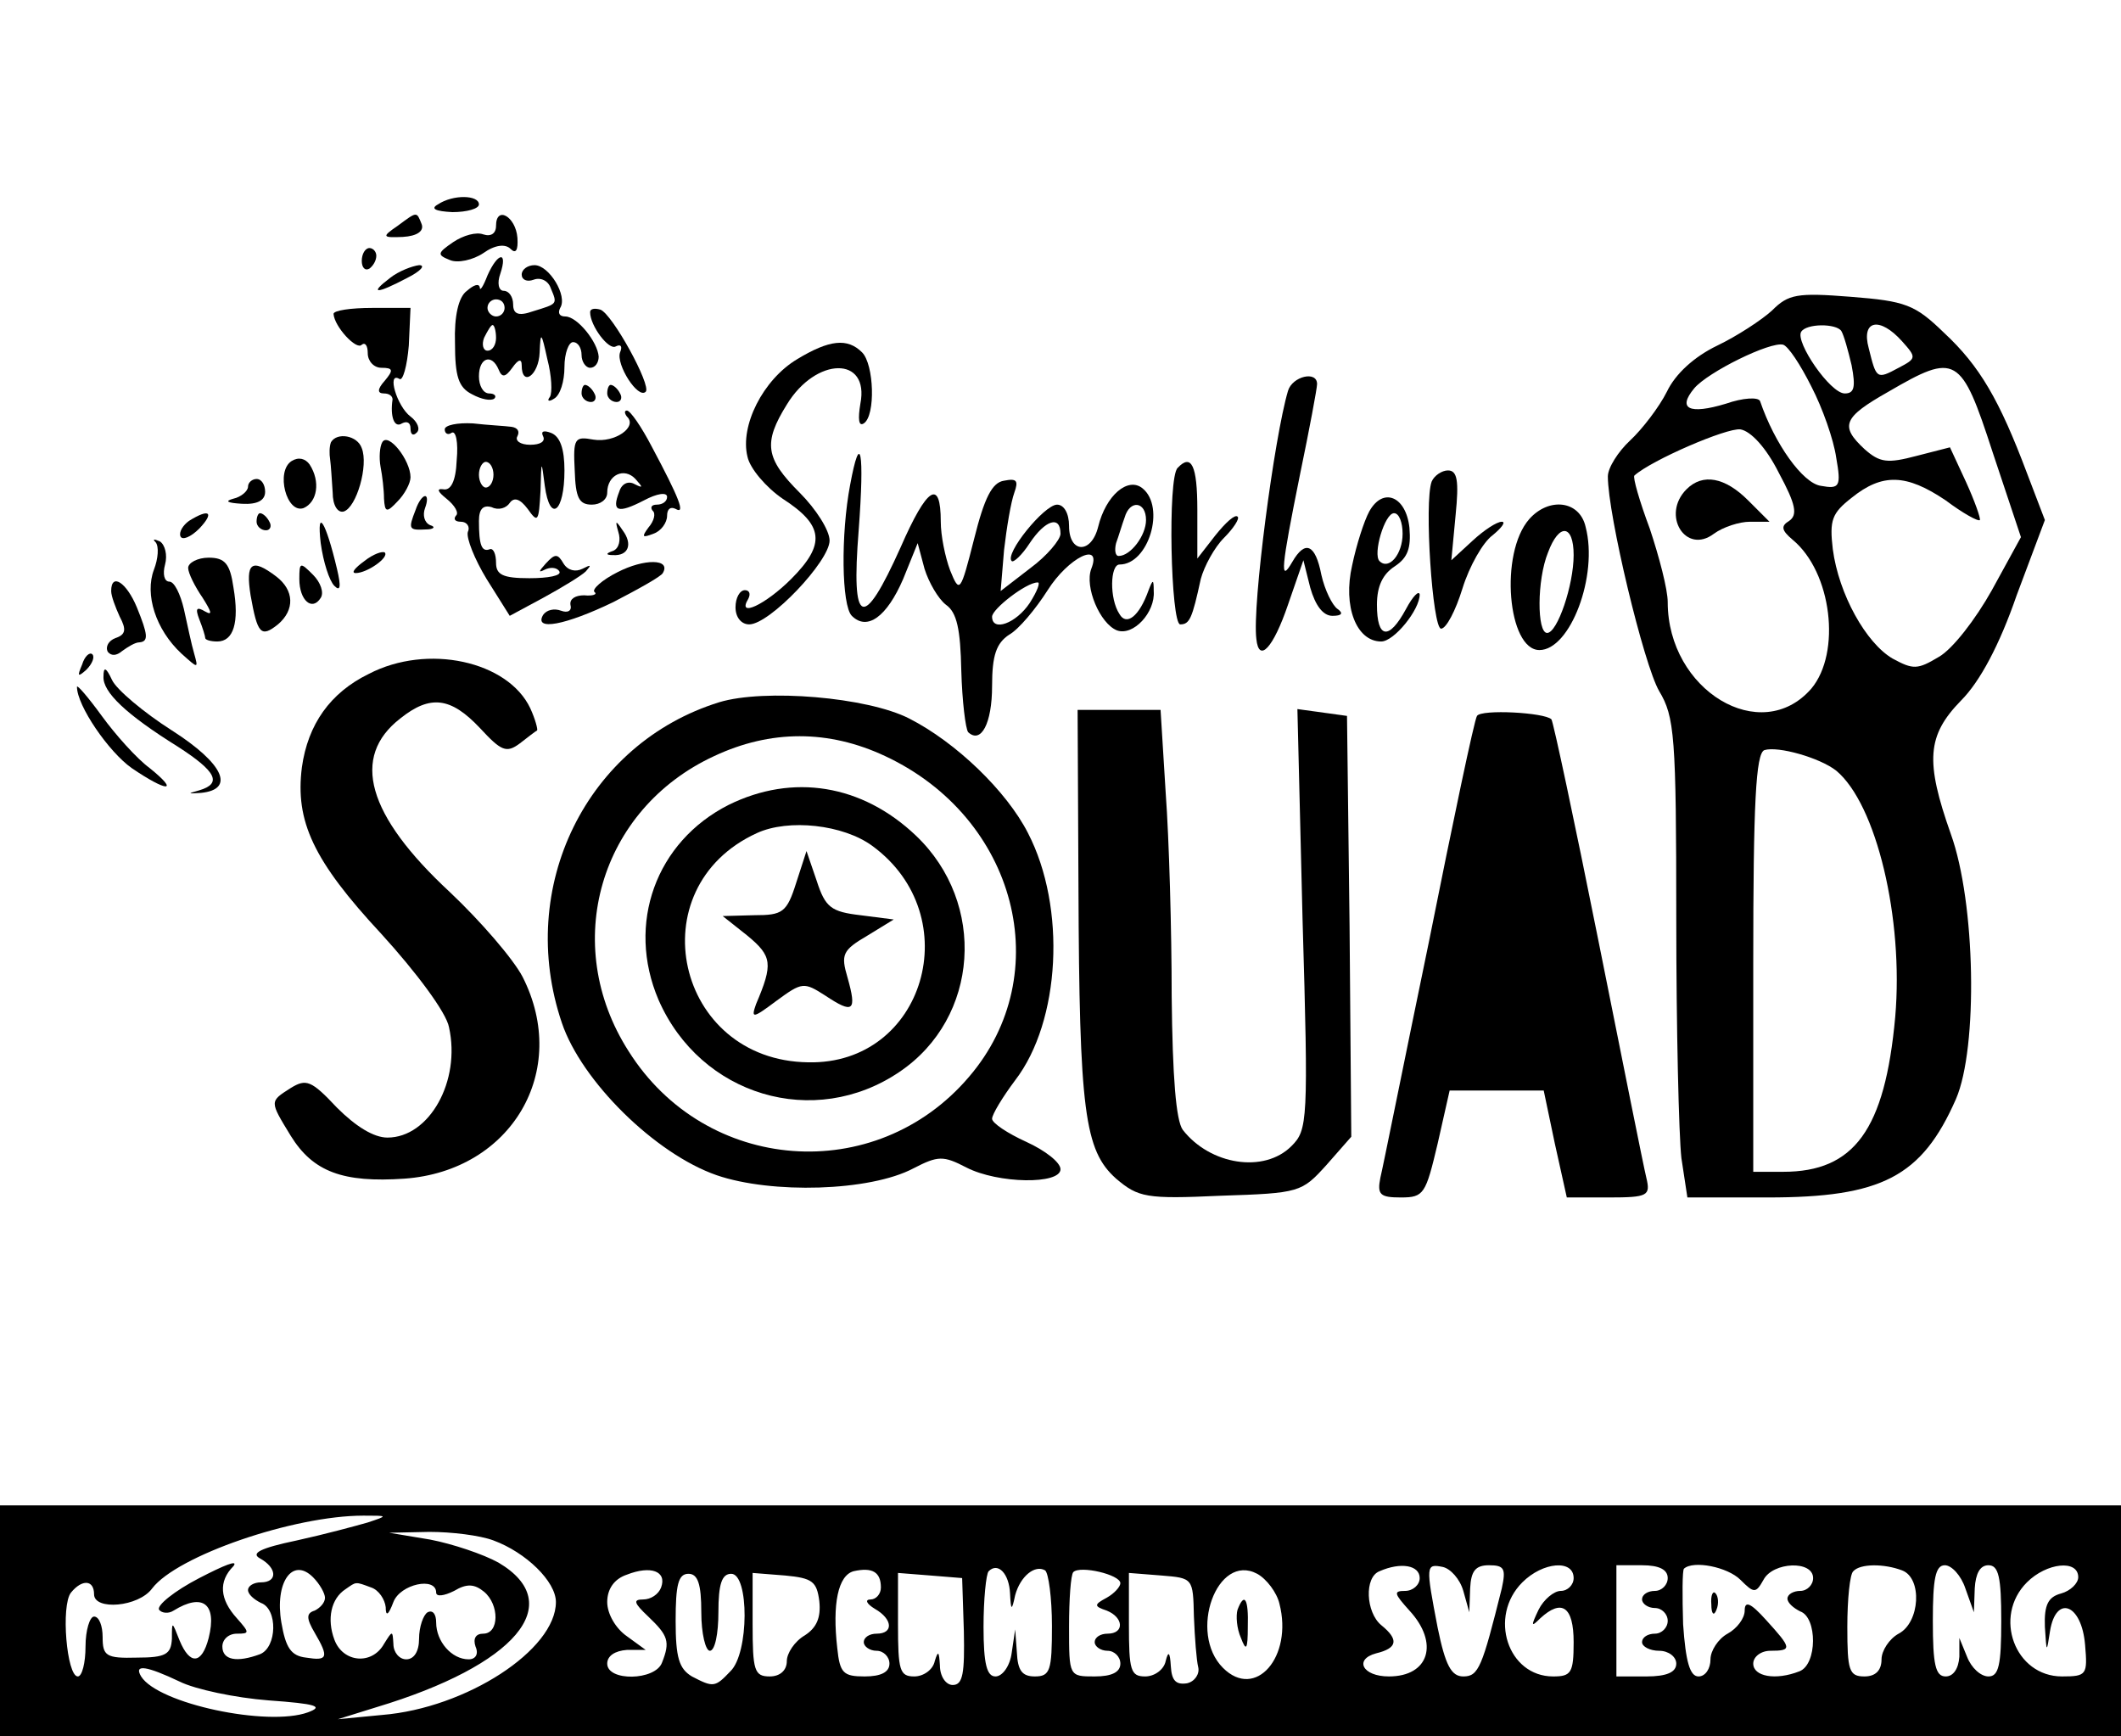 <?xml version="1.0" standalone="no"?>
<!DOCTYPE svg PUBLIC "-//W3C//DTD SVG 20010904//EN"
 "http://www.w3.org/TR/2001/REC-SVG-20010904/DTD/svg10.dtd">
<svg version="1.0" xmlns="http://www.w3.org/2000/svg"
 width="248pt" height="203pt" viewBox="0 0 248 203"
 preserveAspectRatio="xMidYMid meet">

<g transform="translate(0,203) scale(0.1,-0.1)"
fill="#000000" stroke="none">
<path d="M512 1791 c-9 -5 -3 -8 17 -9 17 0 31 4 31 9 0 11 -30 12 -48 0z"/>
<path d="M465 1766 c-19 -13 -18 -14 6 -13 17 1 25 7 22 15 -6 15 -5 15 -28
-2z"/>
<path d="M580 1766 c0 -9 -6 -13 -15 -10 -8 3 -23 -1 -35 -9 -19 -13 -19 -15
-4 -21 9 -4 27 0 39 8 14 10 26 11 32 5 6 -6 9 -2 8 13 -2 25 -25 38 -25 14z"/>
<path d="M423 1725 c0 -8 4 -12 9 -9 4 3 8 9 8 15 0 5 -4 9 -8 9 -5 0 -9 -7
-9 -15z"/>
<path d="M570 1708 c-5 -13 -9 -19 -9 -14 -1 5 -7 3 -15 -4 -10 -7 -15 -30
-14 -61 0 -39 4 -52 20 -60 11 -6 22 -8 26 -5 3 3 0 6 -6 6 -7 0 -12 9 -12 20
0 22 15 27 23 8 4 -10 8 -9 16 2 7 10 11 11 11 3 0 -26 20 -12 21 15 1 25 2
24 9 -8 5 -19 6 -39 3 -44 -4 -5 -1 -6 5 -2 7 4 12 20 12 37 0 16 5 29 10 29
6 0 10 -7 10 -15 0 -8 5 -15 10 -15 6 0 10 6 10 13 -1 17 -25 47 -39 47 -7 0
-9 4 -6 10 9 14 -13 50 -30 50 -8 0 -15 -5 -15 -11 0 -6 6 -9 14 -6 8 3 17 -1
20 -10 8 -19 8 -18 -21 -27 -17 -6 -23 -3 -23 8 0 9 -5 16 -11 16 -6 0 -8 9
-4 20 9 27 -3 25 -15 -2z m20 -38 c0 -5 -4 -10 -10 -10 -5 0 -10 5 -10 10 0 6
5 10 10 10 6 0 10 -4 10 -10z m-10 -35 c0 -8 -4 -15 -10 -15 -5 0 -7 7 -4 15
4 8 8 15 10 15 2 0 4 -7 4 -15z"/>
<path d="M456 1705 c-25 -19 -16 -19 20 0 16 8 22 15 14 15 -8 -1 -24 -7 -34
-15z"/>
<path d="M2072 1667 c-12 -11 -41 -30 -64 -41 -27 -13 -49 -33 -59 -54 -9 -18
-29 -44 -43 -57 -14 -13 -26 -32 -26 -42 0 -45 42 -220 60 -251 18 -30 20 -52
20 -266 0 -128 3 -254 6 -280 l7 -46 94 0 c133 0 180 24 220 115 26 60 23 230
-6 310 -30 85 -28 115 12 156 22 22 45 65 65 123 l33 88 -21 55 c-32 85 -55
125 -97 164 -34 33 -45 37 -109 42 -63 5 -73 3 -92 -16z m81 -24 c3 -5 8 -23
12 -40 5 -26 3 -33 -8 -33 -17 0 -58 60 -51 72 6 10 41 10 47 1z m71 -12 c17
-19 17 -20 -4 -31 -26 -14 -26 -13 -35 23 -9 33 13 37 39 8z m-106 -53 c13
-25 26 -62 29 -83 6 -34 4 -37 -18 -33 -21 3 -54 49 -71 99 -2 5 -20 4 -40 -3
-43 -13 -57 -6 -37 18 16 19 89 55 104 51 6 -2 20 -23 33 -49z m212 -77 l33
-99 -34 -62 c-19 -34 -46 -69 -62 -78 -25 -15 -30 -15 -54 -2 -31 18 -63 75
-70 128 -4 34 -1 42 22 60 36 29 64 28 110 -3 20 -15 38 -25 40 -23 1 2 -6 22
-16 44 l-19 41 -39 -10 c-34 -9 -43 -8 -61 8 -29 27 -25 37 28 67 79 46 85 43
122 -71z m-250 -24 c20 -37 22 -49 12 -56 -10 -6 -9 -11 4 -22 46 -38 57 -132
22 -174 -59 -68 -168 -2 -168 101 0 15 -10 53 -21 86 -12 32 -20 60 -18 62 20
18 108 56 124 54 12 -2 30 -21 45 -51z m67 -348 c47 -39 79 -173 69 -288 -12
-132 -48 -181 -131 -181 l-35 0 0 244 c0 187 3 245 13 249 16 5 65 -9 84 -24z"/>
<path d="M1972 1458 c-30 -30 -1 -77 32 -52 11 8 30 14 42 14 l23 0 -25 25
c-27 27 -53 32 -72 13z"/>
<path d="M390 1663 c1 -15 27 -43 33 -36 4 3 7 -1 7 -10 0 -9 7 -17 16 -17 14
0 14 -3 4 -15 -9 -10 -9 -15 -1 -15 6 0 10 -3 10 -7 -3 -20 2 -34 11 -28 6 3
10 1 10 -6 0 -7 3 -9 7 -5 5 4 1 13 -7 19 -16 12 -28 53 -13 44 4 -3 9 15 11
39 l2 44 -45 0 c-25 0 -45 -3 -45 -7z"/>
<path d="M690 1665 c0 -16 22 -45 30 -40 6 3 8 0 5 -7 -5 -14 21 -55 30 -46 7
7 -39 91 -53 96 -7 2 -12 1 -12 -3z"/>
<path d="M932 1610 c-40 -24 -67 -78 -58 -114 3 -14 22 -36 41 -49 48 -31 51
-53 10 -94 -30 -30 -64 -46 -50 -23 3 6 1 10 -4 10 -6 0 -11 -9 -11 -20 0 -12
7 -20 16 -20 24 0 94 74 94 98 0 12 -16 37 -35 56 -40 40 -43 58 -15 103 34
56 97 57 86 1 -3 -18 -2 -27 4 -23 14 9 12 69 -2 83 -17 17 -38 15 -76 -8z"/>
<path d="M1506 1573 c-16 -54 -42 -251 -37 -290 3 -29 20 -10 37 40 l18 52 8
-32 c6 -21 15 -33 26 -33 11 0 13 3 6 8 -6 4 -15 22 -19 40 -7 36 -19 41 -34
15 -15 -26 -13 -7 9 102 11 53 20 101 20 106 0 16 -29 9 -34 -8z"/>
<path d="M680 1570 c0 -5 5 -10 11 -10 5 0 7 5 4 10 -3 6 -8 10 -11 10 -2 0
-4 -4 -4 -10z"/>
<path d="M710 1570 c0 -5 5 -10 11 -10 5 0 7 5 4 10 -3 6 -8 10 -11 10 -2 0
-4 -4 -4 -10z"/>
<path d="M733 1543 c13 -12 -14 -31 -39 -27 -22 4 -24 2 -22 -36 1 -32 5 -40
20 -40 10 0 18 6 18 14 0 21 20 30 33 16 9 -10 9 -11 -1 -6 -7 4 -15 1 -18 -9
-9 -23 -2 -26 29 -10 15 8 27 10 27 4 0 -5 -5 -9 -12 -9 -6 0 -8 -3 -5 -7 4
-3 2 -12 -5 -20 -8 -11 -7 -12 6 -7 9 3 16 13 16 21 0 8 4 11 10 8 12 -7 4 13
-28 73 -12 23 -25 42 -29 42 -3 0 -3 -3 0 -7z"/>
<path d="M520 1528 c0 -5 4 -7 8 -4 5 3 8 -11 6 -32 -1 -25 -7 -36 -16 -34 -8
1 -6 -3 4 -11 10 -8 15 -17 11 -20 -3 -4 -1 -7 6 -7 7 0 11 -6 8 -12 -2 -7 8
-32 22 -55 l27 -43 39 21 c22 12 45 26 50 31 7 8 6 8 -4 3 -8 -4 -17 -2 -22 6
-7 12 -10 12 -21 0 -8 -9 -9 -11 -1 -7 6 3 14 3 17 -2 3 -5 -13 -8 -35 -8 -31
0 -39 4 -39 18 0 10 -3 17 -7 16 -10 -4 -13 5 -13 33 0 14 5 19 15 16 8 -4 17
-1 21 5 5 7 12 5 21 -7 12 -17 13 -15 15 21 1 37 1 37 5 6 6 -44 23 -31 23 18
0 25 -5 40 -16 44 -8 3 -12 2 -9 -4 3 -6 -3 -10 -15 -10 -12 0 -18 5 -15 10 3
6 0 10 -7 11 -7 1 -28 2 -45 4 -18 1 -33 -2 -33 -7z m57 -53 c0 -8 -4 -15 -9
-15 -4 0 -8 7 -8 15 0 8 4 15 8 15 5 0 9 -7 9 -15z"/>
<path d="M387 1513 c-2 -5 -2 -14 -1 -20 1 -7 2 -25 3 -39 0 -15 6 -24 13 -22
15 5 29 54 21 74 -5 15 -29 19 -36 7z"/>
<path d="M447 1513 c-3 -5 -4 -18 -2 -29 2 -10 4 -27 4 -37 1 -16 3 -17 16 -3
8 8 15 21 15 28 0 20 -26 53 -33 41z"/>
<path d="M341 1491 c-19 -12 -6 -62 14 -55 16 7 20 31 7 51 -5 7 -13 9 -21 4z"/>
<path d="M994 1463 c-11 -58 -10 -141 2 -153 18 -18 41 -1 60 43 l17 42 8 -30
c5 -16 16 -35 25 -42 13 -9 17 -29 18 -77 1 -36 5 -68 8 -72 15 -14 28 10 28
54 0 36 5 50 20 60 11 6 31 30 45 52 24 38 64 58 51 25 -8 -21 10 -64 30 -72
19 -7 45 21 43 46 0 14 -1 14 -6 1 -11 -31 -26 -42 -34 -28 -12 18 -11 58 0
58 34 0 54 67 27 89 -17 14 -43 -8 -52 -45 -8 -32 -34 -31 -34 1 0 15 -6 25
-14 25 -15 0 -62 -58 -53 -66 2 -2 12 7 21 21 18 27 36 33 36 11 0 -7 -16 -26
-35 -40 l-35 -27 4 48 c3 26 8 56 12 67 5 14 3 17 -12 14 -14 -2 -23 -20 -35
-68 -16 -63 -17 -64 -28 -37 -6 16 -11 41 -11 57 0 51 -16 41 -47 -30 -44 -98
-58 -93 -49 20 7 93 2 118 -10 53z m346 -41 c0 -18 -18 -42 -32 -42 -4 0 -5 7
-3 15 3 8 7 22 10 30 6 21 25 19 25 -3z m-136 -97 c-16 -24 -44 -34 -44 -16 0
9 40 40 53 40 4 1 0 -10 -9 -24z"/>
<path d="M1377 1483 c-12 -11 -8 -183 3 -183 11 0 14 7 24 53 4 15 16 37 27
48 11 11 19 23 16 25 -3 3 -14 -7 -26 -22 l-21 -27 0 57 c0 52 -7 66 -23 49z"/>
<path d="M1674 1467 c-9 -24 1 -172 11 -172 6 0 17 21 25 47 8 26 24 54 35 62
11 9 16 16 11 16 -6 0 -21 -10 -34 -22 l-25 -23 5 53 c4 40 2 52 -9 52 -7 0
-16 -6 -19 -13z"/>
<path d="M290 1461 c0 -5 -8 -12 -17 -14 -11 -3 -7 -5 10 -6 18 -1 27 4 27 14
0 8 -4 15 -10 15 -5 0 -10 -4 -10 -9z"/>
<path d="M486 1434 c-9 -23 -8 -24 12 -23 9 0 12 3 5 5 -7 3 -9 12 -6 20 3 8
3 14 0 14 -3 0 -8 -7 -11 -16z"/>
<path d="M1601 1432 c-6 -11 -15 -39 -20 -63 -11 -48 5 -89 34 -89 15 0 45 37
45 55 -1 5 -8 -2 -16 -17 -20 -37 -34 -35 -34 5 0 22 7 36 21 45 15 10 19 21
17 45 -4 37 -31 48 -47 19z m39 -26 c0 -24 -16 -43 -27 -32 -8 8 6 56 17 56 6
0 10 -11 10 -24z"/>
<path d="M1788 1423 c-35 -40 -25 -153 12 -153 36 0 69 87 54 144 -7 31 -43
35 -66 9z m52 -42 c0 -35 -19 -91 -31 -91 -12 0 -12 62 1 94 13 35 30 33 30
-3z"/>
<path d="M221 1421 c-7 -5 -12 -13 -10 -18 2 -5 12 -1 22 9 18 19 12 24 -12 9z"/>
<path d="M300 1420 c0 -5 5 -10 11 -10 5 0 7 5 4 10 -3 6 -8 10 -11 10 -2 0
-4 -4 -4 -10z"/>
<path d="M375 1395 c3 -22 10 -44 16 -50 7 -7 8 -1 3 20 -13 55 -24 73 -19 30z"/>
<path d="M723 1408 c3 -9 1 -19 -6 -22 -9 -3 -9 -5 0 -5 18 -1 23 13 11 29 -8
12 -9 12 -5 -2z"/>
<path d="M182 1396 c4 -5 3 -19 -2 -32 -11 -29 2 -70 32 -98 20 -18 20 -18 15
0 -3 10 -8 34 -12 52 -4 17 -11 32 -17 32 -6 0 -8 9 -5 20 3 11 0 23 -6 27 -7
3 -9 3 -5 -1z"/>
<path d="M426 1374 c-11 -8 -16 -14 -10 -14 13 0 39 18 34 24 -3 2 -14 -2 -24
-10z"/>
<path d="M220 1366 c0 -6 8 -22 17 -35 10 -16 12 -21 3 -16 -10 6 -12 4 -7 -9
4 -10 7 -20 7 -22 0 -2 6 -4 14 -4 19 0 26 22 19 63 -4 28 -10 35 -29 35 -13
0 -24 -6 -24 -12z"/>
<path d="M722 1361 c-18 -9 -30 -20 -27 -23 4 -3 -2 -5 -12 -4 -10 0 -17 -4
-16 -11 2 -7 -3 -10 -11 -7 -8 3 -17 1 -21 -5 -11 -19 26 -12 82 15 29 15 56
30 58 34 10 17 -22 17 -53 1z"/>
<path d="M293 1334 c8 -45 12 -50 32 -34 20 17 19 40 -2 56 -29 22 -36 16 -30
-22z"/>
<path d="M350 1353 c0 -25 15 -38 25 -22 4 6 0 18 -9 27 -15 15 -16 15 -16 -5z"/>
<path d="M130 1339 c0 -6 5 -19 10 -30 8 -15 7 -21 -5 -25 -8 -3 -12 -10 -9
-16 4 -5 10 -5 17 1 7 5 15 10 20 10 11 1 10 9 -3 41 -12 29 -30 41 -30 19z"/>
<path d="M96 1253 c-6 -14 -5 -15 5 -6 7 7 10 15 7 18 -3 3 -9 -2 -12 -12z"/>
<path d="M431 1242 c-45 -22 -71 -59 -78 -109 -8 -63 13 -109 93 -195 41 -45
76 -92 79 -109 14 -63 -23 -129 -72 -129 -16 0 -37 13 -59 35 -30 32 -36 34
-54 23 -25 -16 -25 -15 0 -56 26 -42 61 -55 133 -50 125 9 194 126 138 236
-11 21 -49 65 -85 99 -97 90 -116 158 -58 203 35 28 59 25 93 -11 25 -27 31
-30 47 -18 9 7 18 14 20 15 1 1 -2 13 -8 26 -26 55 -120 76 -189 40z"/>
<path d="M121 1239 c-1 -18 26 -44 87 -82 45 -29 52 -43 25 -51 -14 -4 -14 -4
2 -3 40 4 27 34 -34 73 -33 21 -65 48 -70 59 -7 15 -10 16 -10 4z"/>
<path d="M90 1227 c0 -22 37 -76 64 -95 41 -28 57 -29 21 0 -15 11 -40 39 -56
61 -16 22 -29 37 -29 34z"/>
<path d="M841 1209 c-155 -48 -238 -216 -184 -375 23 -68 109 -153 181 -178
64 -22 179 -19 230 8 29 15 35 15 62 1 37 -19 110 -20 110 -2 0 8 -18 22 -40
32 -22 10 -40 22 -40 27 0 5 12 25 27 45 53 69 60 202 15 289 -25 49 -84 106
-139 134 -49 25 -169 35 -222 19z m194 -63 c154 -72 201 -255 98 -375 -109
-128 -308 -113 -398 30 -80 125 -34 283 100 345 66 31 134 31 200 0z"/>
<path d="M852 1089 c-85 -43 -120 -139 -82 -228 49 -112 182 -152 282 -84 93
63 102 197 19 276 -63 60 -144 73 -219 36z m168 -48 c112 -82 61 -256 -75
-253 -155 2 -200 204 -60 268 37 17 101 10 135 -15z"/>
<path d="M931 998 c-11 -35 -16 -38 -49 -38 l-37 -1 29 -23 c29 -24 30 -33 10
-80 -6 -17 -4 -17 24 4 30 22 32 22 57 6 33 -22 37 -18 26 21 -8 27 -6 32 23
49 l31 19 -39 5 c-34 4 -41 9 -51 40 l-12 35 -12 -37z"/>
<path d="M1261 993 c1 -262 7 -308 44 -341 26 -22 35 -24 122 -20 93 3 95 4
124 36 l29 33 -2 246 -3 246 -29 4 -29 4 6 -245 c7 -238 6 -247 -13 -266 -32
-32 -95 -22 -127 19 -8 11 -12 62 -13 156 0 77 -3 184 -7 238 l-6 97 -49 0
-48 0 1 -207z"/>
<path d="M1727 1193 c-3 -4 -28 -123 -56 -263 -29 -140 -54 -265 -57 -277 -4
-20 0 -23 24 -23 27 0 29 4 43 63 l14 62 55 0 55 0 13 -62 14 -63 49 0 c46 0
49 2 44 23 -3 12 -28 137 -56 277 -28 140 -53 257 -55 259 -8 8 -82 12 -87 4z"/>
<path d="M0 135 l0 -135 1240 0 1240 0 0 135 0 135 -1240 0 -1240 0 0 -135z
m430 115 c-14 -4 -51 -14 -83 -21 -43 -9 -54 -15 -43 -21 20 -11 21 -28 1 -28
-8 0 -15 -4 -15 -9 0 -5 7 -11 15 -15 20 -7 19 -52 -1 -60 -27 -10 -44 -7 -44
9 0 8 7 15 17 15 15 0 15 1 0 18 -20 22 -22 43 -4 61 6 8 -11 1 -40 -14 -29
-15 -50 -32 -47 -37 3 -4 11 -5 17 -1 34 21 51 8 41 -32 -8 -31 -22 -32 -34
-3 -9 23 -9 23 -9 2 -1 -18 -7 -22 -41 -22 -36 -1 -40 2 -40 24 0 13 -4 24
-10 24 -5 0 -10 -16 -10 -35 0 -19 -4 -35 -9 -35 -13 0 -20 83 -8 98 13 16 27
15 27 -2 0 -19 52 -15 68 7 29 38 165 85 247 85 29 0 29 0 5 -8z m147 -21 c38
-14 73 -48 73 -72 0 -56 -105 -124 -203 -132 l-52 -5 45 14 c163 49 224 121
143 169 -18 10 -54 22 -80 27 l-48 8 47 1 c26 0 59 -4 75 -10z m-197 -67 c0
-6 -6 -12 -12 -15 -10 -3 -10 -9 0 -26 17 -29 15 -33 -10 -29 -18 2 -24 12
-29 41 -8 47 13 77 37 53 8 -8 14 -19 14 -24z m393 12 c-3 -8 -12 -14 -21 -14
-12 0 -11 -4 6 -20 23 -22 26 -29 16 -54 -8 -21 -64 -22 -64 -1 0 9 9 15 23
16 l22 0 -22 16 c-13 9 -23 26 -23 40 0 15 8 27 23 32 28 11 47 4 40 -15z
m257 0 c0 -8 -6 -14 -12 -14 -7 0 -5 -5 5 -11 21 -12 22 -29 2 -29 -8 0 -15
-4 -15 -10 0 -5 7 -10 15 -10 8 0 15 -7 15 -15 0 -10 -10 -15 -29 -15 -25 0
-29 4 -32 33 -6 52 1 85 19 90 22 5 32 -1 32 -19z m151 -7 c1 -20 2 -21 6 -2
6 22 23 36 35 29 4 -3 8 -32 8 -65 0 -52 -2 -59 -20 -59 -15 0 -20 7 -21 28
l-2 27 -4 -27 c-2 -16 -11 -28 -19 -28 -10 0 -14 14 -14 58 0 32 3 62 6 65 11
11 24 -3 25 -26z m129 12 c0 -4 -7 -12 -16 -17 -15 -8 -15 -10 0 -15 20 -8 21
-27 1 -27 -8 0 -15 -4 -15 -10 0 -5 7 -10 15 -10 8 0 15 -7 15 -15 0 -10 -10
-15 -30 -15 -30 0 -30 0 -30 58 0 32 2 61 5 64 8 8 55 -3 55 -13z m186 -24
c16 -62 -28 -113 -66 -75 -41 41 -7 135 40 110 11 -6 23 -22 26 -35z m164 30
c0 -8 -8 -15 -17 -15 -14 0 -13 -3 5 -23 35 -38 23 -77 -24 -77 -31 0 -41 20
-15 27 25 6 27 16 6 33 -18 15 -20 56 -2 63 25 11 47 7 47 -8z m51 -15 l7 -25
1 28 c1 20 6 27 22 27 18 0 20 -4 15 -27 -23 -92 -27 -103 -45 -103 -14 0 -21
13 -30 57 -14 73 -14 75 6 71 9 -2 20 -14 24 -28z m129 15 c0 -8 -7 -15 -15
-15 -8 0 -20 -10 -26 -22 -9 -19 -9 -21 2 -10 25 23 39 14 39 -28 0 -36 -3
-40 -24 -40 -53 0 -76 70 -36 110 24 24 60 27 60 5z m110 0 c0 -8 -7 -15 -15
-15 -8 0 -15 -4 -15 -10 0 -5 7 -10 15 -10 8 0 15 -7 15 -15 0 -8 -7 -15 -15
-15 -8 0 -15 -4 -15 -10 0 -5 9 -10 20 -10 11 0 20 -7 20 -15 0 -10 -11 -15
-35 -15 l-35 0 0 65 0 65 30 0 c20 0 30 -5 30 -15z m85 -2 c16 -16 18 -16 27
0 11 21 58 23 58 2 0 -8 -7 -15 -15 -15 -8 0 -15 -4 -15 -9 0 -5 7 -11 15 -15
20 -7 20 -62 -1 -70 -28 -11 -54 -6 -54 9 0 8 9 15 20 15 26 0 25 3 -5 36 -18
20 -25 23 -25 11 0 -9 -9 -21 -20 -27 -11 -6 -20 -20 -20 -30 0 -11 -6 -20
-14 -20 -10 0 -15 17 -18 61 -1 33 -1 63 1 65 11 10 51 2 66 -13z m189 11 c24
-9 21 -61 -4 -74 -11 -6 -20 -20 -20 -30 0 -13 -7 -20 -20 -20 -18 0 -20 7
-20 58 0 32 3 62 7 65 8 9 36 9 57 1z m74 -21 l10 -28 1 28 c1 17 6 27 16 27
12 0 15 -14 15 -65 0 -52 -3 -65 -15 -65 -9 0 -20 10 -25 23 l-9 22 0 -22 c-1
-14 -7 -23 -16 -23 -12 0 -15 14 -15 65 0 49 3 65 14 65 8 0 19 -12 24 -27z
m132 13 c0 -7 -9 -16 -20 -19 -15 -4 -20 -13 -19 -39 2 -31 2 -31 6 -5 7 43
37 32 41 -16 3 -35 2 -37 -27 -37 -55 0 -81 70 -41 110 23 23 60 27 60 6z
m-1610 -41 c0 -25 5 -45 10 -45 6 0 10 20 10 45 0 33 4 45 15 45 21 0 21 -93
-1 -114 -18 -19 -20 -19 -45 -6 -15 9 -19 22 -19 65 0 42 3 55 15 55 11 0 15
-12 15 -45z m138 13 c2 -19 -3 -31 -17 -40 -12 -7 -21 -21 -21 -30 0 -11 -8
-18 -20 -18 -18 0 -20 7 -20 61 l0 60 38 -3 c32 -3 37 -7 40 -30z m169 -35 c1
-49 -1 -63 -13 -63 -8 0 -15 10 -15 23 -1 16 -2 18 -6 5 -2 -10 -13 -18 -24
-18 -17 0 -19 7 -19 61 l0 60 38 -3 37 -3 2 -62z m269 17 c1 -25 3 -51 5 -59
2 -8 -4 -17 -13 -19 -13 -2 -18 3 -19 20 -1 17 -3 18 -6 6 -2 -10 -13 -18 -24
-18 -17 0 -19 7 -19 61 l0 60 38 -3 c37 -3 37 -3 38 -48z m-962 34 c9 -3 16
-14 17 -23 0 -11 3 -10 9 6 8 21 50 30 50 11 0 -5 9 -4 21 2 15 9 24 8 35 -1
18 -15 18 -49 -1 -49 -9 0 -12 -6 -9 -15 4 -9 0 -15 -8 -15 -20 0 -38 21 -38
43 0 10 -4 15 -10 12 -5 -3 -10 -17 -10 -31 0 -15 -6 -24 -15 -24 -8 0 -15 8
-15 18 -1 16 -1 16 -11 0 -14 -25 -48 -22 -58 5 -9 24 -4 48 13 59 13 9 11 9
30 2z m-224 -110 c18 -9 65 -19 104 -22 56 -4 65 -7 46 -14 -47 -17 -175 10
-195 42 -9 15 7 12 45 -6z"/>
<path d="M1447 148 c-2 -7 -1 -22 4 -33 6 -16 8 -14 8 13 1 33 -4 41 -12 20z"/>
<path d="M2001 154 c0 -11 3 -14 6 -6 3 7 2 16 -1 19 -3 4 -6 -2 -5 -13z"/>
</g>
</svg>

